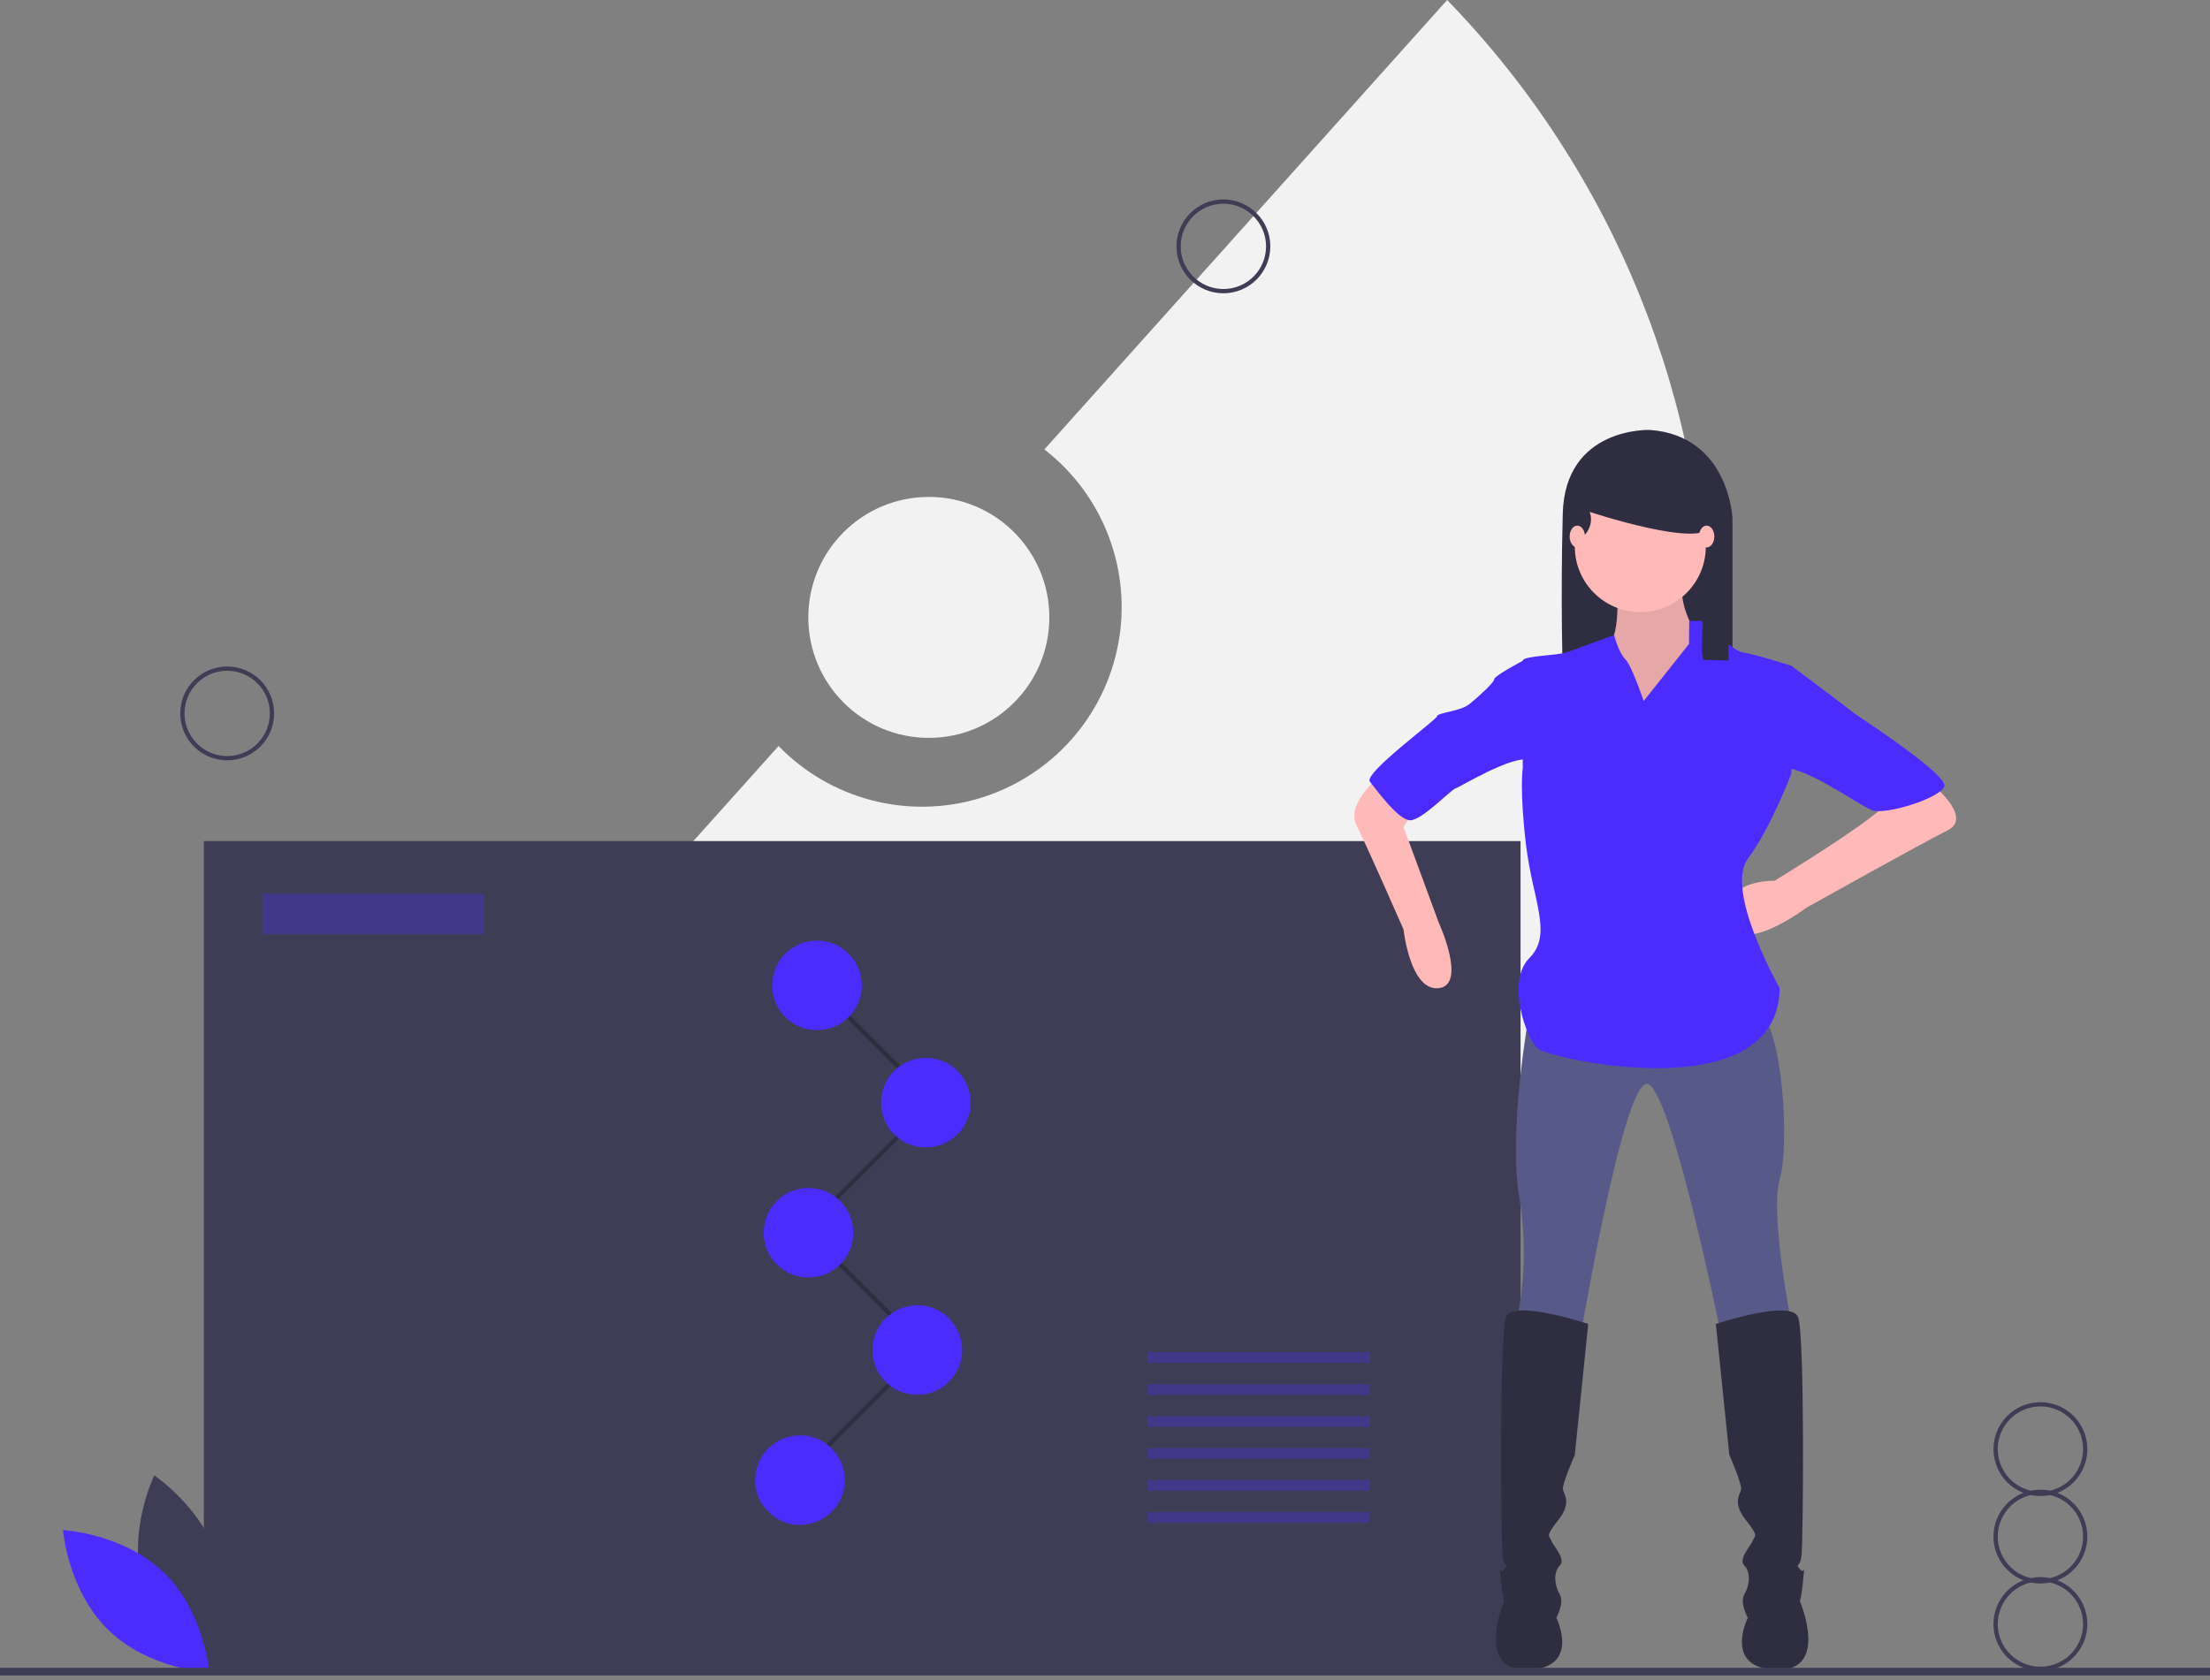<?xml version="1.0" encoding="UTF-8"?>
<svg width="288px" height="219px" viewBox="0 0 288 219" version="1.1" xmlns="http://www.w3.org/2000/svg" xmlns:xlink="http://www.w3.org/1999/xlink">
    <rect x="0" y="0" width="288" height="219" fill="#808080" stroke="none"/>
    <!-- Generator: Sketch 56.3 (81716) - https://sketch.com -->
    <title>undraw_result_5583</title>
    <desc>Created with Sketch.</desc>
    <g id="Page-1" stroke="none" stroke-width="1" fill="none" fill-rule="evenodd">
        <g id="Main-Logout-Copy" transform="translate(-34, -151)" fill-rule="nonzero">
            <g id="undraw_result_5583" transform="translate(34, 151)">
                <path d="M188.589,0 L136.101,58.583 C143.793,64.55 147.51,74.313 145.734,83.885 C143.959,93.457 136.988,101.238 127.668,104.05 C118.347,106.862 108.236,104.236 101.463,97.243 L28.35,178.845 C49.43,195.228 75.376,204.103 102.073,204.063 C168.555,204.063 222.449,150.169 222.449,83.687 C222.489,52.447 210.341,22.423 188.589,0 Z" id="Path" fill="#F2F2F2"></path>
                <circle id="Oval" fill="#F2F2F2" cx="121.042" cy="80.48" r="15.705"></circle>
                <rect id="Rectangle" fill="#3F3D56" x="26.567" y="109.638" width="171.585" height="108.116"></rect>
                <path d="M215.012,56.044 C215.012,56.044 203.952,55.596 203.654,66.954 C203.355,78.312 203.654,88.026 203.654,88.026 L225.772,88.026 L225.772,67.551 C225.772,67.551 225.324,56.791 215.012,56.044 Z" id="Path" fill="#2F2E41"></path>
                <path d="M210.695,76.286 C210.695,76.286 211.351,83.727 209.163,84.384 C206.974,85.04 210.038,94.451 210.038,94.451 L218.792,96.421 L223.826,86.353 L221.638,83.508 C221.638,83.508 217.917,78.474 219.668,74.973 C221.419,71.471 210.695,76.286 210.695,76.286 Z" id="Path" fill="#FFB9B9"></path>
                <path d="M210.695,76.286 C210.695,76.286 211.351,83.727 209.163,84.384 C206.974,85.04 210.038,94.451 210.038,94.451 L218.792,96.421 L223.826,86.353 L221.638,83.508 C221.638,83.508 217.917,78.474 219.668,74.973 C221.419,71.471 210.695,76.286 210.695,76.286 Z" id="Path" fill="#000000" opacity="0.1"></path>
                <circle id="Oval" fill="#FFB9B9" cx="213.759" cy="71.252" r="8.535"></circle>
                <path d="M180.492,100.579 C180.492,100.579 175.24,104.519 176.772,107.583 C178.304,110.647 182.9,121.152 182.9,121.152 C182.9,121.152 183.775,129.25 187.496,128.812 C191.216,128.374 187.496,120.276 187.496,120.276 L182.9,107.801 L184.432,105.394 L180.492,100.579 Z" id="Path" fill="#FFB9B9"></path>
                <path d="M251.402,101.892 C251.402,101.892 257.312,106.488 253.81,108.239 C250.308,109.99 235.426,118.307 235.426,118.307 C235.426,118.307 226.453,125.091 225.358,119.839 C224.264,114.586 231.267,114.805 231.267,114.805 C231.267,114.805 245.274,106.269 245.931,104.519 C246.587,102.768 251.402,101.892 251.402,101.892 Z" id="Path" fill="#FFB9B9"></path>
                <path d="M199.314,131.876 C199.314,131.876 196.469,147.415 198.001,156.169 C198.903,161.618 198.754,167.19 197.563,172.583 L206.099,173.459 C206.099,173.459 211.57,141.068 214.634,141.287 C217.698,141.506 224.264,173.897 224.264,173.897 L233.456,172.583 C233.456,172.583 230.611,158.139 231.924,153.762 C233.237,149.385 232.362,133.627 229.079,131.876 C225.796,130.125 199.314,131.876 199.314,131.876 Z" id="Path" fill="#575A89"></path>
                <path d="M206.974,172.583 C206.974,172.583 197.126,169.301 196.25,171.708 C195.375,174.115 195.594,201.035 195.812,202.786 C196.031,204.537 196.688,203.661 196.031,204.537 C195.375,205.412 195.375,203.442 195.594,205.85 C195.812,208.257 196.031,208.695 196.031,208.695 C196.031,208.695 192.092,217.887 199.095,217.668 C206.099,217.449 202.816,210.884 202.816,210.884 C202.816,210.884 203.91,208.914 203.254,207.82 C202.597,206.725 202.378,204.974 203.254,204.099 C204.129,203.224 202.378,201.473 202.159,200.816 C201.94,200.16 201.284,200.378 203.035,198.19 C204.786,196.001 203.91,194.907 203.691,194.25 C203.472,193.594 205.223,189.654 205.223,189.654 L206.974,172.583 Z" id="Path" fill="#2F2E41"></path>
                <path d="M223.607,172.583 C223.607,172.583 233.456,169.301 234.331,171.708 C235.207,174.115 234.988,201.035 234.769,202.786 C234.55,204.537 233.894,203.661 234.55,204.537 C235.207,205.412 235.207,203.442 234.988,205.85 C234.769,208.257 234.55,208.695 234.55,208.695 C234.55,208.695 238.49,217.887 231.486,217.668 C224.483,217.449 227.766,210.884 227.766,210.884 C227.766,210.884 226.671,208.914 227.328,207.82 C227.985,206.725 228.203,204.974 227.328,204.099 C226.453,203.224 228.203,201.473 228.422,200.816 C228.641,200.16 229.298,200.378 227.547,198.19 C225.796,196.001 226.671,194.907 226.89,194.25 C227.109,193.594 225.358,189.654 225.358,189.654 L223.607,172.583 Z" id="Path" fill="#2F2E41"></path>
                <path d="M214.196,91.387 C214.196,91.387 212.664,86.791 211.789,85.916 C210.914,85.04 210.346,82.775 210.346,82.775 C210.346,82.775 205.442,84.603 204.129,85.04 C202.816,85.478 198.439,85.478 198.439,86.135 L198.439,100.141 C198.439,100.141 198.001,102.987 198.876,110.209 C199.752,117.431 202.378,121.808 199.314,124.872 C196.25,127.936 198.876,135.378 200.408,136.691 C201.94,138.004 231.705,144.789 231.924,128.812 C231.924,128.812 224.702,116.118 227.766,111.96 C230.83,107.801 233.456,100.798 233.456,100.798 L233.456,86.791 C233.456,86.791 228.641,85.259 227.109,85.04 C225.577,84.821 221.857,80.663 221.419,80.882 C220.981,81.101 220.135,80.874 220.135,80.874 L220.106,83.946 L214.196,91.387 Z" id="Path" fill="#4B2BFF"></path>
                <path d="M201.503,87.229 L198.439,86.135 C198.439,86.135 194.718,88.104 194.718,88.542 C194.718,88.98 192.53,90.949 191.435,91.825 C190.341,92.7 187.277,92.919 187.277,93.357 C187.277,93.795 177.647,100.798 178.523,101.892 C179.398,102.987 182.243,106.926 183.775,106.926 C185.307,106.926 189.028,102.987 189.684,102.768 C190.341,102.549 197.126,98.391 199.314,99.047 C201.503,99.704 201.503,87.229 201.503,87.229 Z" id="Path" fill="#4B2BFF"></path>
                <path d="M229.298,87.667 L233.456,86.791 C233.456,86.791 241.335,92.7 241.554,92.919 C241.773,93.138 254.029,101.017 253.372,102.549 C252.716,104.081 245.712,106.269 243.961,105.613 C242.21,104.956 234.769,99.485 231.924,100.141 C229.079,100.798 229.298,87.667 229.298,87.667 Z" id="Path" fill="#4B2BFF"></path>
                <path d="M222.841,68.516 C223.88,64.152 223.456,62.993 223.456,62.993 L210.155,59.705 L205.522,64.189 L205.522,68.822 L205.989,70.267 C205.989,70.267 207.913,68.822 207.166,66.73 C207.166,66.73 222.094,71.655 222.841,68.516 Z" id="Path" fill="#2F2E41"></path>
                <path d="M223.007,66.074 L221.747,67.422 C223.734,67.446 221.087,83.439 221.966,86.025 L225.249,86.1 L225.249,64.797 L223.007,66.074 Z" id="Path" fill="#2F2E41"></path>
                <ellipse id="Oval" fill="#FFB9B9" cx="205.552" cy="69.939" rx="1" ry="1.423"></ellipse>
                <ellipse id="Oval" fill="#FFB9B9" cx="222.404" cy="69.939" rx="1" ry="1.423"></ellipse>
                <polygon id="Path" fill="#2F2E41" points="103.61 193.136 103.217 192.743 120.117 175.843 105.163 160.889 105.556 160.496 120.903 175.843"></polygon>
                <circle id="Oval" fill="#4B2BFF" cx="119.537" cy="175.982" r="5.838"></circle>
                <circle id="Oval" fill="#4B2BFF" cx="104.247" cy="192.939" r="5.838"></circle>
                <polygon id="Path" fill="#2F2E41" points="104.722 160.889 104.329 160.496 121.229 143.596 106.275 128.642 106.668 128.249 122.015 143.596"></polygon>
                <circle id="Oval" fill="#4B2BFF" cx="106.471" cy="128.445" r="5.838"></circle>
                <circle id="Oval" fill="#4B2BFF" cx="120.649" cy="143.735" r="5.838"></circle>
                <circle id="Oval" fill="#4B2BFF" cx="105.359" cy="160.692" r="5.838"></circle>
                <rect id="Rectangle" fill="#4B2BFF" opacity="0.3" x="34.193" y="116.491" width="28.911" height="5.282"></rect>
                <rect id="Rectangle" fill="#4B2BFF" opacity="0.3" x="149.56" y="176.26" width="28.911" height="1.39"></rect>
                <rect id="Rectangle" fill="#4B2BFF" opacity="0.3" x="149.56" y="180.43" width="28.911" height="1.39"></rect>
                <rect id="Rectangle" fill="#4B2BFF" opacity="0.3" x="149.56" y="184.6" width="28.911" height="1.39"></rect>
                <rect id="Rectangle" fill="#4B2BFF" opacity="0.3" x="149.56" y="188.769" width="28.911" height="1.39"></rect>
                <rect id="Rectangle" fill="#4B2BFF" opacity="0.3" x="149.56" y="192.939" width="28.911" height="1.39"></rect>
                <rect id="Rectangle" fill="#4B2BFF" opacity="0.3" x="149.56" y="197.109" width="28.911" height="1.39"></rect>
                <path d="M18.558,206.543 C20.48,213.648 27.064,218.048 27.064,218.048 C27.064,218.048 30.531,210.929 28.609,203.824 C26.687,196.719 20.103,192.319 20.103,192.319 C20.103,192.319 16.636,199.438 18.558,206.543 Z" id="Path" fill="#3F3D56"></path>
                <path d="M21.382,205.016 C26.657,210.15 27.301,218.043 27.301,218.043 C27.301,218.043 19.394,217.611 14.12,212.477 C8.846,207.343 8.202,199.45 8.202,199.45 C8.202,199.45 16.108,199.882 21.382,205.016 Z" id="Path" fill="#4B2BFF"></path>
                <rect id="Rectangle" fill="#3F3D56" x="0" y="217.403" width="288" height="1"></rect>
                <path d="M272.015,200.3 C272.012,197.778 270.464,195.516 268.115,194.601 C270.858,193.535 272.453,190.666 271.911,187.773 C271.368,184.881 268.843,182.785 265.9,182.785 C262.957,182.785 260.431,184.881 259.889,187.773 C259.346,190.666 260.941,193.535 263.684,194.601 C261.333,195.514 259.784,197.777 259.784,200.3 C259.784,202.822 261.333,205.086 263.684,205.999 C260.941,207.065 259.346,209.933 259.889,212.826 C260.431,215.719 262.957,217.815 265.9,217.815 C268.843,217.815 271.368,215.719 271.911,212.826 C272.453,209.933 270.858,207.065 268.115,205.999 C270.464,205.083 272.012,202.821 272.015,200.3 Z M260.34,188.902 C260.337,185.994 262.576,183.576 265.475,183.354 C268.374,183.132 270.955,185.181 271.395,188.055 C271.836,190.93 269.987,193.658 267.154,194.314 C266.327,194.141 265.472,194.141 264.645,194.314 C262.127,193.728 260.344,191.487 260.34,188.902 L260.34,188.902 Z M271.459,211.697 C271.462,214.605 269.223,217.024 266.324,217.246 C263.425,217.468 260.844,215.418 260.404,212.544 C259.964,209.67 261.812,206.942 264.645,206.286 C265.472,206.459 266.327,206.459 267.154,206.286 C269.672,206.871 271.455,209.113 271.459,211.697 Z M267.154,205.711 C266.327,205.538 265.472,205.538 264.645,205.711 C262.125,205.13 260.34,202.886 260.34,200.3 C260.34,197.713 262.125,195.469 264.645,194.888 C265.472,195.061 266.327,195.061 267.154,194.888 C269.674,195.469 271.459,197.713 271.459,200.3 C271.459,202.886 269.674,205.13 267.154,205.711 L267.154,205.711 Z" id="Shape" fill="#3F3D56"></path>
                <path d="M29.606,99.111 C26.228,99.111 23.49,96.372 23.49,92.995 C23.49,89.617 26.228,86.879 29.606,86.879 C32.984,86.879 35.722,89.617 35.722,92.995 C35.718,96.371 32.982,99.107 29.606,99.111 L29.606,99.111 Z M29.606,87.435 C26.536,87.435 24.046,89.924 24.046,92.995 C24.046,96.065 26.536,98.555 29.606,98.555 C32.677,98.555 35.166,96.065 35.166,92.995 C35.163,89.925 32.675,87.438 29.606,87.435 L29.606,87.435 Z" id="Shape" fill="#3F3D56"></path>
                <path d="M159.429,38.23 C156.051,38.23 153.313,35.492 153.313,32.114 C153.313,28.737 156.051,25.999 159.429,25.999 C162.806,25.999 165.544,28.737 165.544,32.114 C165.541,35.49 162.805,38.226 159.429,38.23 L159.429,38.23 Z M159.429,26.555 C156.358,26.555 153.869,29.044 153.869,32.114 C153.869,35.185 156.358,37.674 159.429,37.674 C162.499,37.674 164.988,35.185 164.988,32.114 C164.985,29.045 162.498,26.558 159.429,26.555 Z" id="Shape" fill="#3F3D56"></path>
            </g>
        </g>
    </g>
</svg>